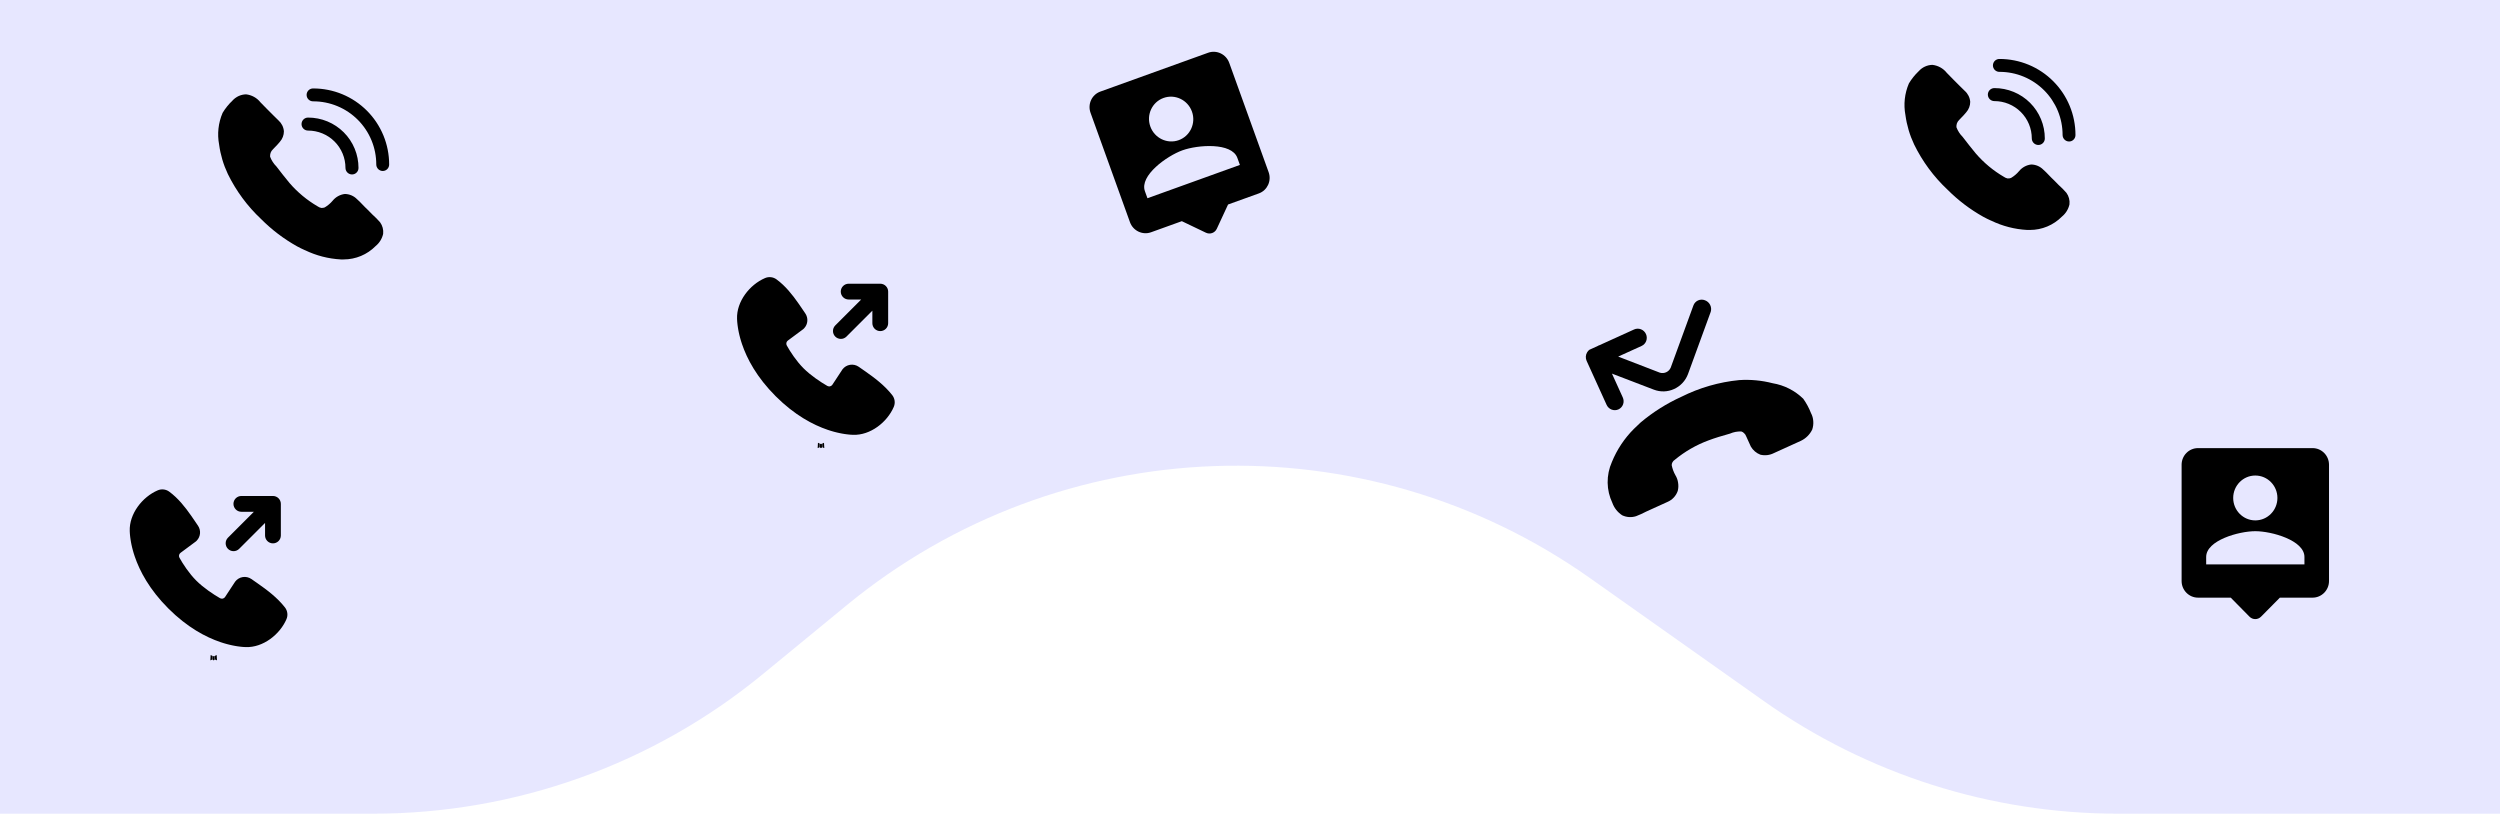 <svg width="424" height="138" viewBox="0 0 424 138" fill="none" xmlns="http://www.w3.org/2000/svg">
<path d="M0 0H424V138H359.215C337.705 138 316.723 131.33 299.161 118.909L269.702 98.073C231.452 71.02 179.835 72.881 143.633 102.62L129.339 114.362C110.734 129.646 87.402 138 63.325 138H0V0Z" fill="#E7E7FF"/>
<path d="M64.982 39.663C64.8 40.478 64.349 41.208 63.701 41.736C62.993 42.453 62.149 43.022 61.219 43.411C60.288 43.8 59.29 44 58.281 44H57.81C55.694 43.885 53.621 43.35 51.714 42.426H51.699C51.257 42.221 50.8 42.015 50.358 41.765C48.132 40.518 46.09 38.969 44.291 37.161C41.956 34.971 40.04 32.375 38.637 29.5C37.891 27.924 37.393 26.243 37.161 24.515C36.819 22.707 37.025 20.838 37.751 19.147C38.209 18.384 38.769 17.687 39.415 17.074C39.706 16.746 40.061 16.481 40.459 16.296C40.857 16.111 41.289 16.011 41.728 16C42.205 16.053 42.667 16.199 43.087 16.432C43.506 16.664 43.876 16.977 44.173 17.354C44.836 18.073 45.645 18.823 46.309 19.515L47.222 20.413C47.759 20.887 48.091 21.55 48.15 22.266C48.15 22.922 47.908 23.554 47.472 24.045C47.189 24.388 46.889 24.717 46.573 25.029L46.279 25.338C46.107 25.497 45.977 25.694 45.896 25.912C45.823 26.128 45.794 26.348 45.809 26.574C46.042 27.198 46.409 27.765 46.882 28.236C47.62 29.235 48.356 30.104 49.107 31.044C50.465 32.619 52.078 33.956 53.877 35.001C54.061 35.136 54.273 35.225 54.497 35.265C54.692 35.279 54.889 35.25 55.072 35.178C55.586 34.875 56.043 34.487 56.426 34.03C56.94 33.4 57.679 32.995 58.487 32.898C59.265 32.908 60.007 33.226 60.55 33.781C60.845 34.03 61.168 34.368 61.478 34.693L61.919 35.147L62.376 35.589L63.157 36.382C63.623 36.795 64.06 37.237 64.468 37.707C64.876 38.271 65.061 38.971 64.982 39.663ZM59.696 29.588C59.404 29.585 59.125 29.468 58.919 29.262C58.712 29.055 58.595 28.777 58.592 28.485C58.593 27.652 58.43 26.827 58.112 26.058C57.793 25.288 57.326 24.589 56.736 24C56.146 23.411 55.446 22.944 54.675 22.626C53.904 22.308 53.078 22.145 52.244 22.147C51.951 22.147 51.67 22.031 51.463 21.824C51.256 21.617 51.14 21.336 51.14 21.044C51.14 20.751 51.256 20.471 51.463 20.264C51.67 20.057 51.951 19.941 52.244 19.941C53.369 19.939 54.482 20.159 55.521 20.587C56.56 21.016 57.504 21.646 58.299 22.439C59.094 23.233 59.724 24.176 60.153 25.213C60.583 26.251 60.803 27.362 60.801 28.485C60.801 28.63 60.773 28.774 60.718 28.908C60.662 29.042 60.581 29.163 60.478 29.266C60.376 29.368 60.254 29.45 60.12 29.505C59.985 29.56 59.842 29.588 59.696 29.588Z" fill="black" style="mix-blend-mode:overlay"/>
<path d="M64.908 28.999C64.62 28.996 64.344 28.88 64.14 28.675C63.936 28.471 63.819 28.195 63.816 27.906C63.818 26.499 63.544 25.106 63.008 23.805C62.472 22.505 61.685 21.323 60.693 20.327C59.7 19.331 58.522 18.542 57.224 18.003C55.927 17.464 54.536 17.187 53.132 17.187C52.985 17.192 52.839 17.168 52.702 17.116C52.565 17.063 52.44 16.983 52.334 16.881C52.228 16.779 52.144 16.657 52.087 16.522C52.03 16.386 52 16.241 52 16.094C52 15.947 52.03 15.801 52.087 15.666C52.144 15.531 52.228 15.409 52.334 15.306C52.44 15.204 52.565 15.125 52.702 15.072C52.839 15.02 52.985 14.995 53.132 15.001C54.823 15.001 56.497 15.335 58.059 15.983C59.622 16.632 61.041 17.583 62.236 18.782C63.431 19.98 64.379 21.403 65.025 22.968C65.67 24.534 66.002 26.212 66 27.906C66 28.05 65.972 28.192 65.918 28.325C65.863 28.458 65.782 28.579 65.681 28.68C65.579 28.782 65.459 28.863 65.326 28.918C65.194 28.972 65.052 28.999 64.908 28.999Z" fill="black" style="mix-blend-mode:overlay"/>
<path d="M350.982 34.663C350.8 35.478 350.349 36.208 349.701 36.736C348.993 37.453 348.149 38.022 347.219 38.411C346.288 38.8 345.29 39 344.281 39H343.81C341.694 38.885 339.621 38.35 337.714 37.426H337.699C337.257 37.221 336.8 37.015 336.358 36.765C334.132 35.518 332.09 33.969 330.291 32.161C327.956 29.971 326.04 27.375 324.637 24.5C323.891 22.924 323.393 21.243 323.161 19.515C322.819 17.707 323.025 15.838 323.751 14.147C324.209 13.384 324.769 12.687 325.415 12.074C325.706 11.746 326.061 11.481 326.459 11.296C326.857 11.111 327.289 11.011 327.728 11C328.205 11.053 328.667 11.199 329.086 11.432C329.506 11.664 329.876 11.977 330.173 12.354C330.836 13.073 331.645 13.823 332.309 14.515L333.222 15.413C333.759 15.887 334.091 16.55 334.15 17.266C334.15 17.922 333.908 18.554 333.472 19.045C333.189 19.388 332.889 19.717 332.573 20.029L332.279 20.338C332.107 20.497 331.977 20.694 331.896 20.912C331.823 21.128 331.794 21.348 331.809 21.574C332.042 22.198 332.409 22.765 332.882 23.236C333.62 24.235 334.356 25.104 335.107 26.044C336.465 27.619 338.078 28.956 339.877 30.001C340.061 30.136 340.273 30.226 340.497 30.265C340.692 30.279 340.889 30.25 341.072 30.178C341.586 29.875 342.043 29.487 342.426 29.03C342.94 28.4 343.679 27.994 344.487 27.898C345.265 27.908 346.006 28.226 346.55 28.781C346.845 29.03 347.168 29.368 347.478 29.693L347.919 30.147L348.376 30.589L349.157 31.382C349.623 31.795 350.06 32.237 350.468 32.707C350.877 33.271 351.061 33.971 350.982 34.663ZM345.696 24.588C345.404 24.585 345.125 24.468 344.919 24.262C344.712 24.055 344.595 23.777 344.592 23.485C344.593 22.652 344.43 21.827 344.112 21.058C343.793 20.288 343.326 19.589 342.736 19C342.146 18.411 341.446 17.944 340.675 17.626C339.904 17.308 339.078 17.145 338.244 17.147C337.951 17.147 337.67 17.031 337.463 16.824C337.256 16.617 337.14 16.336 337.14 16.044C337.14 15.751 337.256 15.471 337.463 15.264C337.67 15.057 337.951 14.941 338.244 14.941C339.369 14.939 340.482 15.159 341.521 15.588C342.56 16.016 343.504 16.646 344.299 17.439C345.094 18.233 345.724 19.176 346.153 20.213C346.583 21.251 346.803 22.362 346.801 23.485C346.802 23.63 346.773 23.774 346.718 23.908C346.662 24.042 346.581 24.163 346.478 24.266C346.376 24.368 346.254 24.45 346.12 24.505C345.985 24.56 345.842 24.588 345.696 24.588Z" fill="black" style="mix-blend-mode:overlay"/>
<path d="M350.908 23.999C350.62 23.996 350.344 23.88 350.14 23.675C349.936 23.471 349.819 23.195 349.816 22.906C349.818 21.499 349.544 20.106 349.008 18.805C348.472 17.505 347.685 16.323 346.693 15.327C345.7 14.332 344.522 13.542 343.224 13.003C341.927 12.464 340.536 12.187 339.132 12.187C338.985 12.192 338.839 12.168 338.702 12.116C338.565 12.063 338.44 11.983 338.334 11.881C338.228 11.779 338.144 11.657 338.087 11.522C338.03 11.386 338 11.241 338 11.094C338 10.947 338.03 10.801 338.087 10.666C338.144 10.531 338.228 10.409 338.334 10.306C338.44 10.204 338.565 10.125 338.702 10.072C338.839 10.02 338.985 9.995 339.132 10.001C340.823 10.001 342.497 10.335 344.059 10.983C345.622 11.632 347.041 12.583 348.236 13.781C349.431 14.98 350.379 16.403 351.025 17.968C351.67 19.534 352.002 21.212 352 22.906C352 23.05 351.972 23.192 351.918 23.325C351.863 23.458 351.782 23.579 351.681 23.68C351.58 23.782 351.459 23.863 351.326 23.918C351.194 23.972 351.052 23.999 350.908 23.999Z" fill="black" style="mix-blend-mode:overlay"/>
<path d="M139.37 75.256L139.356 75.259L139.26 75.306L139.234 75.311L139.215 75.306L139.12 75.259C139.105 75.254 139.095 75.257 139.088 75.266L139.082 75.279L139.06 75.852L139.066 75.879L139.08 75.896L139.219 75.996L139.239 76.001L139.255 75.996L139.394 75.896L139.41 75.875L139.416 75.852L139.393 75.28C139.389 75.266 139.382 75.258 139.37 75.256ZM139.725 75.105L139.708 75.107L139.46 75.232L139.447 75.245L139.443 75.26L139.467 75.836L139.473 75.852L139.484 75.862L139.753 75.986C139.77 75.991 139.783 75.987 139.792 75.975L139.798 75.957L139.752 75.134C139.748 75.118 139.739 75.108 139.725 75.105ZM138.767 75.107C138.762 75.104 138.755 75.103 138.748 75.104C138.741 75.106 138.735 75.11 138.731 75.115L138.723 75.134L138.678 75.957C138.679 75.973 138.686 75.984 138.701 75.989L138.721 75.986L138.99 75.862L139.003 75.851L139.009 75.836L139.031 75.26L139.027 75.244L139.014 75.231L138.767 75.107Z" fill="black" style="mix-blend-mode:overlay"/>
<path d="M129.751 47.161C130.064 47.026 130.408 46.974 130.747 47.012C131.086 47.049 131.41 47.174 131.687 47.374C133.218 48.49 134.41 50.013 135.428 51.471L136.02 52.333L136.579 53.157C137.114 53.94 137.03 54.991 136.383 55.675L136.236 55.818L133.622 57.758C133.496 57.85 133.408 57.983 133.373 58.135C133.338 58.286 133.359 58.445 133.432 58.582C134.024 59.659 135.077 61.261 136.283 62.467C137.488 63.673 139.167 64.795 140.317 65.454C140.442 65.525 140.587 65.552 140.729 65.53C140.871 65.509 141.002 65.441 141.101 65.336L141.18 65.237L142.881 62.648C143.194 62.232 143.655 61.954 144.169 61.871C144.682 61.788 145.208 61.907 145.635 62.203L146.581 62.86C148.314 64.069 150.019 65.346 151.33 67.023C151.546 67.301 151.684 67.633 151.728 67.983C151.773 68.333 151.723 68.688 151.583 69.012C150.468 71.612 147.61 73.855 144.673 73.746L144.272 73.725L143.959 73.698L143.614 73.658L143.237 73.607L142.829 73.538L142.392 73.453L141.929 73.348L141.438 73.224L140.923 73.075L140.384 72.901C137.911 72.064 134.773 70.416 131.553 67.197C128.332 63.978 126.686 60.838 125.848 58.365L125.674 57.827L125.526 57.311L125.4 56.821L125.296 56.357L125.211 55.921L125.144 55.512L125.091 55.136L125.052 54.79L125.025 54.478L125.004 54.076C124.895 51.135 127.147 48.276 129.751 47.161ZM149.292 48.118C149.647 48.118 149.988 48.259 150.239 48.51C150.491 48.761 150.632 49.102 150.632 49.457V54.816C150.632 55.171 150.491 55.511 150.239 55.763C149.988 56.014 149.647 56.155 149.292 56.155C148.937 56.155 148.596 56.014 148.345 55.763C148.094 55.511 147.953 55.171 147.953 54.816V52.691L143.542 57.102C143.289 57.346 142.951 57.481 142.599 57.478C142.248 57.475 141.912 57.334 141.664 57.086C141.415 56.837 141.275 56.502 141.271 56.15C141.268 55.799 141.403 55.461 141.647 55.208L146.058 50.797H143.934C143.579 50.797 143.238 50.656 142.987 50.404C142.736 50.153 142.594 49.813 142.594 49.457C142.594 49.102 142.736 48.761 142.987 48.51C143.238 48.259 143.579 48.118 143.934 48.118H149.292Z" fill="black" style="mix-blend-mode:overlay"/>
<path d="M36.37 111.256L36.355 111.259L36.26 111.306L36.234 111.311L36.215 111.306L36.12 111.259C36.105 111.254 36.095 111.257 36.088 111.265L36.082 111.279L36.059 111.852L36.066 111.879L36.08 111.896L36.219 111.996L36.239 112.001L36.255 111.996L36.394 111.896L36.41 111.875L36.416 111.852L36.393 111.28C36.389 111.266 36.382 111.258 36.37 111.256ZM36.725 111.105L36.708 111.107L36.46 111.232L36.447 111.245L36.443 111.26L36.467 111.836L36.473 111.852L36.484 111.862L36.753 111.986C36.77 111.991 36.783 111.987 36.792 111.975L36.798 111.957L36.752 111.134C36.748 111.118 36.739 111.108 36.725 111.105ZM35.767 111.107C35.762 111.104 35.755 111.103 35.748 111.104C35.741 111.106 35.735 111.11 35.731 111.115L35.723 111.134L35.678 111.957C35.679 111.973 35.686 111.983 35.7 111.989L35.721 111.986L35.99 111.862L36.003 111.851L36.009 111.836L36.031 111.26L36.027 111.244L36.014 111.231L35.767 111.107Z" fill="black" style="mix-blend-mode:overlay"/>
<path d="M26.751 83.161C27.064 83.026 27.408 82.975 27.747 83.012C28.086 83.049 28.41 83.174 28.687 83.374C30.218 84.49 31.41 86.013 32.428 87.471L33.02 88.333L33.579 89.157C34.114 89.939 34.03 90.991 33.383 91.675L33.236 91.817L30.622 93.758C30.496 93.85 30.408 93.983 30.373 94.135C30.338 94.286 30.359 94.445 30.432 94.582C31.024 95.659 32.077 97.261 33.283 98.467C34.488 99.673 36.167 100.795 37.317 101.454C37.442 101.525 37.587 101.552 37.729 101.53C37.871 101.509 38.002 101.441 38.101 101.336L38.18 101.237L39.881 98.648C40.194 98.232 40.655 97.954 41.169 97.871C41.682 97.788 42.208 97.907 42.635 98.203L43.581 98.86C45.314 100.069 47.02 101.346 48.33 103.023C48.546 103.301 48.684 103.633 48.728 103.983C48.773 104.333 48.723 104.688 48.583 105.012C47.468 107.612 44.61 109.855 41.673 109.746L41.272 109.725L40.959 109.698L40.614 109.658L40.237 109.607L39.829 109.538L39.392 109.453L38.929 109.348L38.438 109.224L37.923 109.075L37.384 108.901C34.911 108.064 31.773 106.416 28.553 103.197C25.332 99.978 23.686 96.838 22.848 94.365L22.674 93.827L22.526 93.311L22.4 92.821L22.296 92.357L22.211 91.921L22.144 91.512L22.091 91.136L22.052 90.79L22.025 90.478L22.004 90.076C21.895 87.135 24.147 84.276 26.751 83.161ZM46.292 84.118C46.647 84.118 46.988 84.259 47.239 84.51C47.49 84.761 47.632 85.102 47.632 85.457V90.816C47.632 91.171 47.49 91.511 47.239 91.763C46.988 92.014 46.647 92.155 46.292 92.155C45.937 92.155 45.596 92.014 45.345 91.763C45.094 91.511 44.953 91.171 44.953 90.816V88.691L40.541 93.102C40.289 93.346 39.95 93.481 39.599 93.478C39.248 93.475 38.912 93.334 38.664 93.086C38.415 92.838 38.275 92.501 38.272 92.15C38.268 91.799 38.403 91.461 38.647 91.208L43.059 86.797H40.934C40.579 86.797 40.238 86.656 39.987 86.404C39.736 86.153 39.594 85.813 39.594 85.457C39.594 85.102 39.736 84.761 39.987 84.51C40.238 84.259 40.579 84.118 40.934 84.118H46.292Z" fill="black" style="mix-blend-mode:overlay"/>
<path d="M392.222 76H372.778C372.041 76 371.335 76.297 370.814 76.825C370.293 77.354 370 78.071 370 78.818V98.543C370 100.093 371.25 101.361 372.778 101.361H378.333L381.514 104.588C382.056 105.137 382.931 105.137 383.472 104.588L386.667 101.361H392.222C393.75 101.361 395 100.093 395 98.543V78.818C395 77.268 393.75 76 392.222 76ZM382.5 80.65C384.569 80.65 386.25 82.354 386.25 84.454C386.25 86.553 384.569 88.258 382.5 88.258C380.431 88.258 378.75 86.553 378.75 84.454C378.75 82.354 380.431 80.65 382.5 80.65ZM390.833 95.725H374.167V94.457C374.167 91.639 379.722 90.09 382.5 90.09C385.278 90.09 390.833 91.639 390.833 94.457V95.725Z" fill="black" style="mix-blend-mode:overlay"/>
<path d="M204.906 8.943L186.613 15.535C185.92 15.785 185.356 16.303 185.045 16.977C184.734 17.651 184.702 18.424 184.955 19.128L191.643 37.685C192.168 39.143 193.774 39.912 195.212 39.394L200.438 37.511L204.524 39.468C205.22 39.801 206.043 39.504 206.367 38.804L208.278 34.685L213.504 32.802C214.942 32.284 215.688 30.667 215.162 29.209L208.475 10.652C207.949 9.194 206.343 8.425 204.906 8.943ZM197.336 16.613C199.283 15.911 201.442 16.945 202.154 18.92C202.865 20.895 201.862 23.069 199.916 23.771C197.969 24.472 195.81 23.438 195.098 21.463C194.386 19.488 195.389 17.314 197.336 16.613ZM210.287 27.971L194.607 33.621L194.178 32.428C193.222 29.777 197.923 26.436 200.537 25.494C203.15 24.552 208.902 24.127 209.857 26.778L210.287 27.971Z" fill="black" style="mix-blend-mode:overlay"/>
<path d="M307.142 70.055C307.367 70.475 307.499 70.939 307.529 71.413C307.569 71.904 307.508 72.396 307.351 72.862C306.943 73.695 306.267 74.364 305.433 74.764L300.837 76.852C300.131 77.209 299.32 77.301 298.55 77.113C297.875 76.85 297.308 76.365 296.942 75.737L296.151 73.995C296.079 73.782 295.949 73.593 295.777 73.449C295.651 73.319 295.493 73.224 295.319 73.175C294.657 73.153 293.999 73.279 293.394 73.544C292.042 73.927 290.895 74.258 289.735 74.701C287.67 75.468 285.748 76.576 284.049 77.979C283.875 78.084 283.734 78.236 283.641 78.416C283.563 78.562 283.522 78.725 283.521 78.891C283.638 79.493 283.851 80.07 284.152 80.602C284.389 80.99 284.544 81.42 284.604 81.87C284.682 82.334 284.662 82.809 284.545 83.264C284.401 83.68 284.17 84.061 283.87 84.382C283.569 84.704 283.204 84.958 282.799 85.128L279.209 86.759C278.646 87.056 278.068 87.318 277.476 87.546C276.703 87.796 275.862 87.742 275.125 87.394C274.355 86.895 273.769 86.157 273.458 85.292C272.948 84.222 272.674 83.054 272.656 81.87C272.64 80.655 272.887 79.452 273.38 78.345C274.239 76.245 275.506 74.34 277.109 72.74L278.247 71.655C280.343 69.893 282.668 68.427 285.16 67.296C288.224 65.761 291.545 64.801 294.958 64.465C296.867 64.337 298.785 64.517 300.64 64.996C302.594 65.321 304.404 66.237 305.828 67.622C306.364 68.377 306.806 69.194 307.142 70.055ZM270.403 59.404L270.53 59.179C270.479 59.253 270.438 59.335 270.41 59.421L270.403 59.404ZM271.415 58.503C271.231 58.554 271.056 58.634 270.896 58.739L271.415 58.503Z" fill="black" style="mix-blend-mode:overlay"/>
<path d="M290.142 52.876L286.284 63.442C285.86 64.575 285.012 65.485 283.922 65.978C283.386 66.225 282.805 66.361 282.214 66.379C281.623 66.396 281.032 66.294 280.477 66.08L273.387 63.364L275.225 67.411C275.394 67.782 275.411 68.204 275.272 68.583C275.134 68.962 274.851 69.268 274.487 69.434C274.123 69.599 273.706 69.611 273.329 69.466C272.953 69.32 272.646 69.03 272.478 68.659L269.09 61.2C268.988 60.971 268.942 60.721 268.956 60.472C268.97 60.223 269.043 59.981 269.17 59.768C269.266 59.592 269.4 59.439 269.562 59.321L277.146 55.876C277.51 55.711 277.927 55.7 278.303 55.845C278.68 55.99 278.986 56.28 279.154 56.651C279.323 57.021 279.339 57.443 279.201 57.822C279.063 58.201 278.78 58.507 278.416 58.672L274.441 60.477L281.513 63.206C281.869 63.312 282.249 63.287 282.585 63.135C282.921 62.982 283.19 62.712 283.344 62.374L287.204 51.802C287.272 51.615 287.376 51.443 287.511 51.297C287.646 51.151 287.808 51.034 287.988 50.952C288.168 50.87 288.363 50.825 288.562 50.82C288.76 50.814 288.958 50.849 289.145 50.921C289.528 51.054 289.846 51.333 290.033 51.697C290.219 52.062 290.259 52.483 290.143 52.873" fill="black" style="mix-blend-mode:overlay"/>
</svg>

